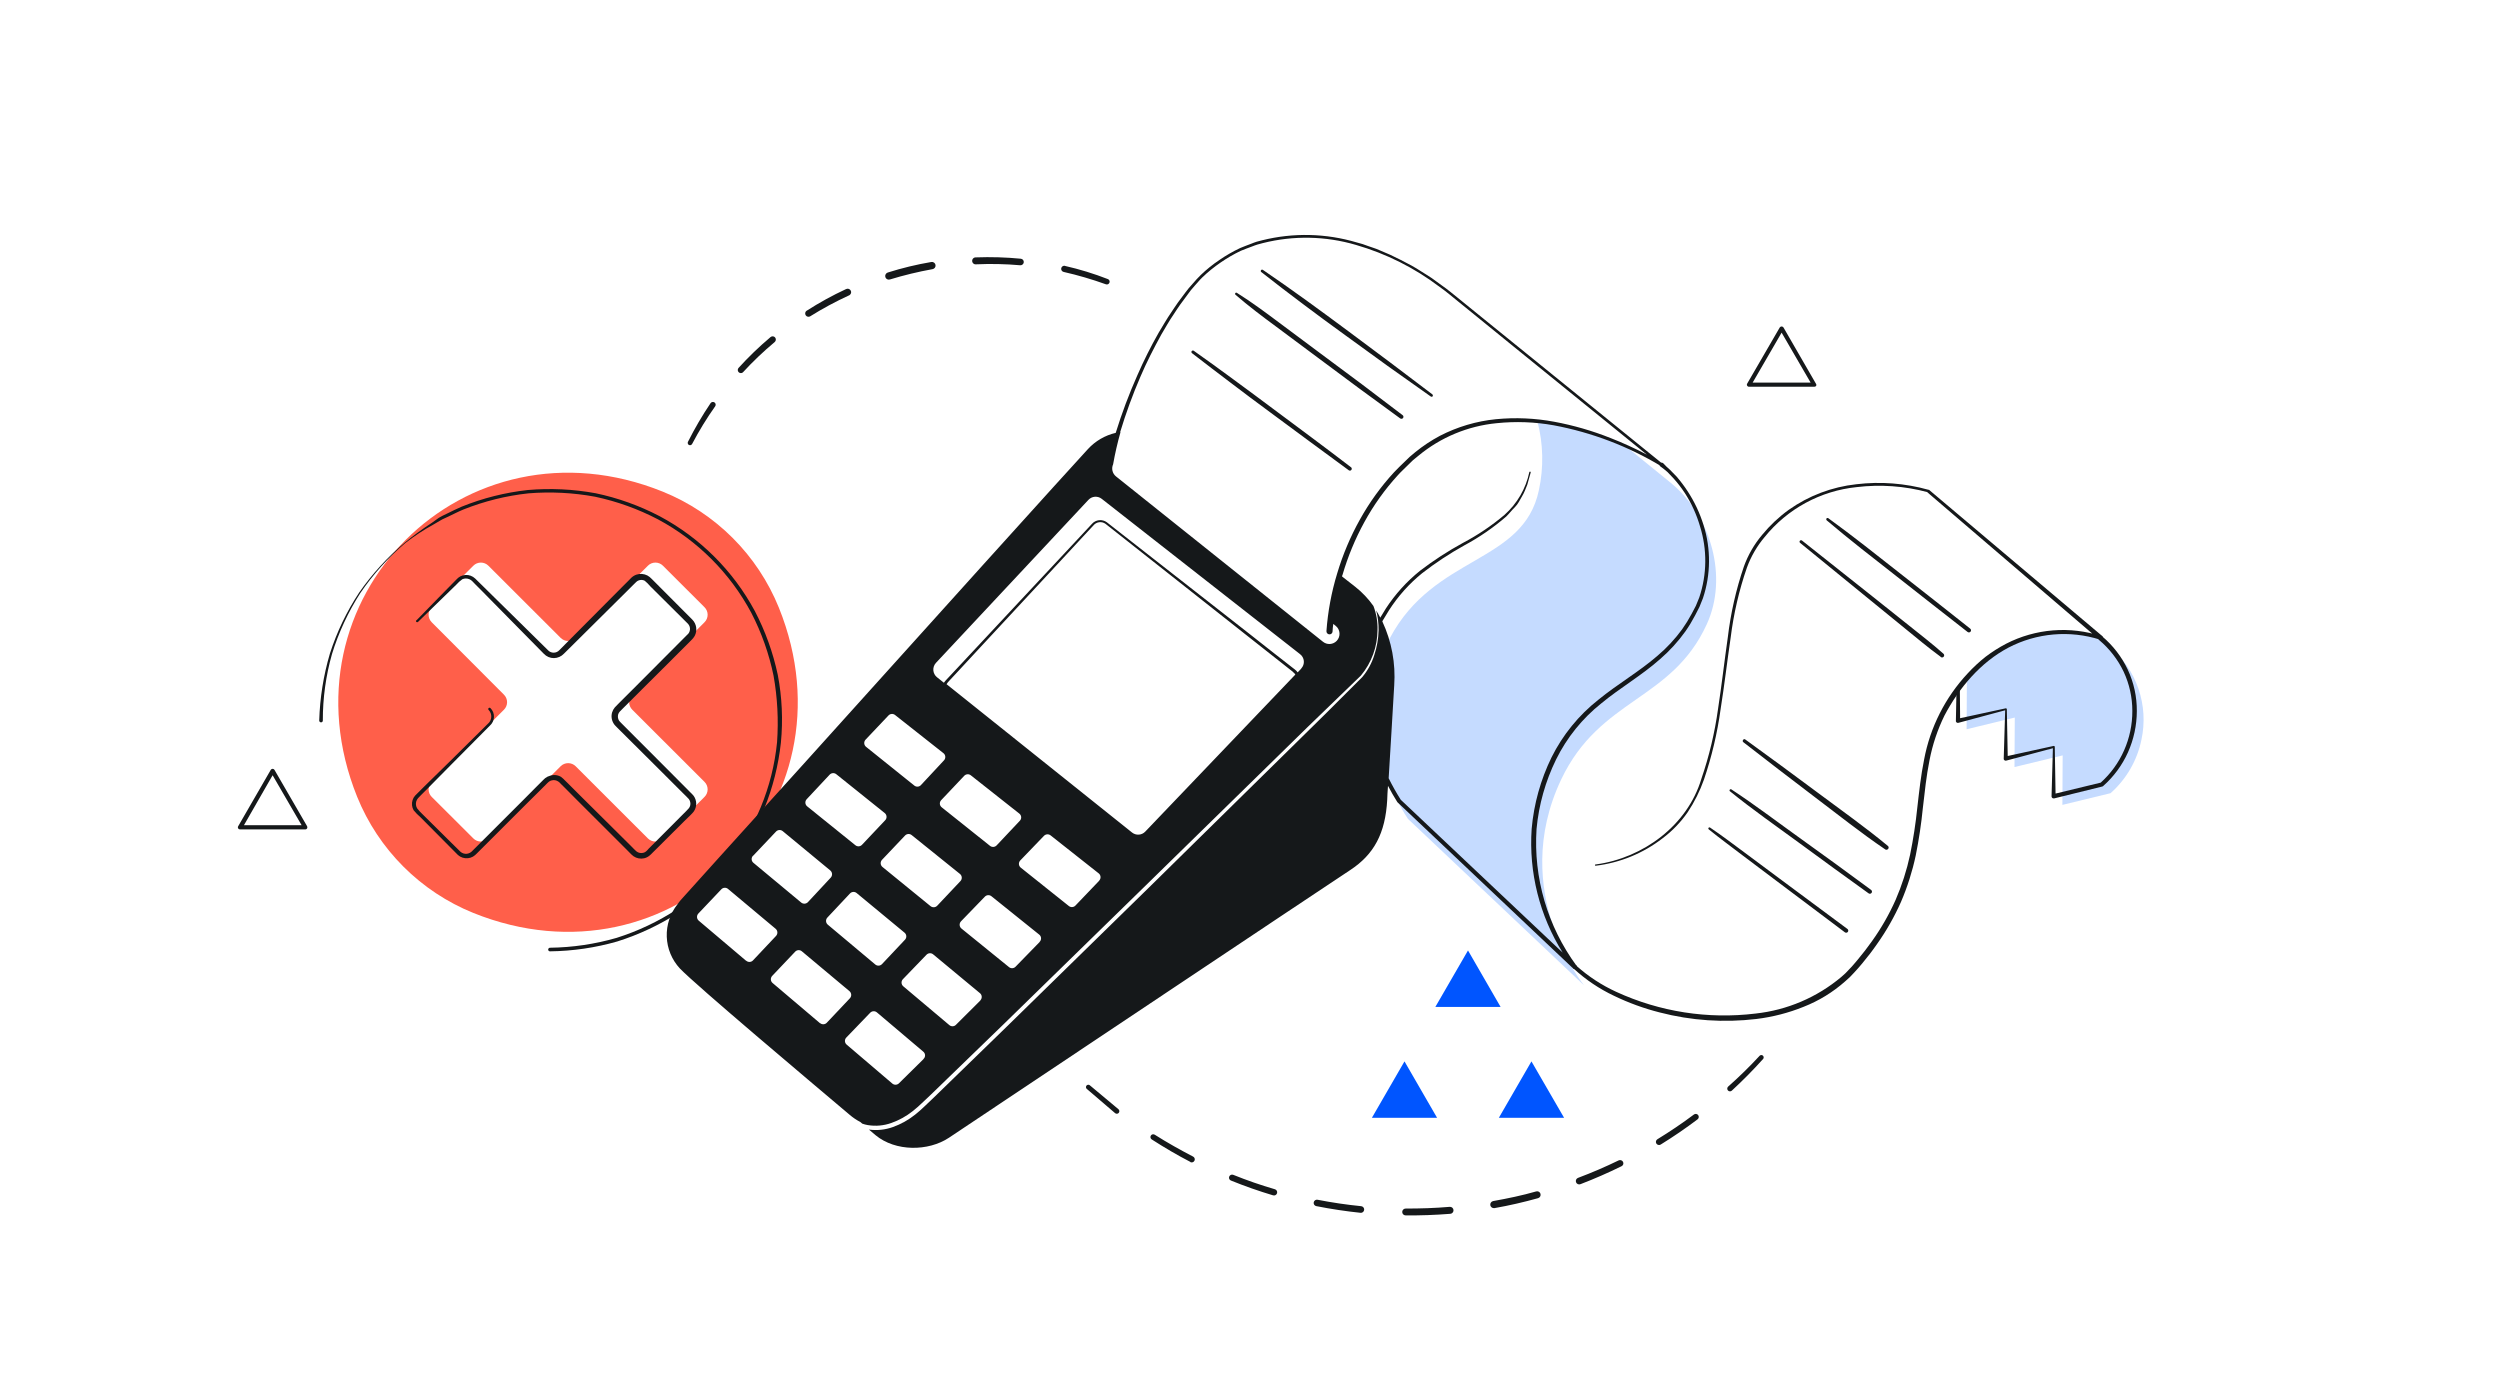 <svg width="364" height="202" viewBox="0 0 364 202" fill="none" xmlns="http://www.w3.org/2000/svg">
<g clip-path="url(#clip0_820_1302)">
<path d="M307.176 94.189L305.509 92.767C303.544 92.144 293.967 89.777 286.096 99.045L286.379 98.98L286.339 106.179L293.352 104.474L293.311 111.682L300.324 109.985L300.284 117.192L307.297 115.488C309.6 113.445 311.178 110.712 311.795 107.698C312.326 105.24 312.177 102.683 311.363 100.303C310.55 97.922 309.102 95.809 307.176 94.189Z" fill="#C5DBFF"/>
<path d="M229.554 140.641C231.274 142.176 233.215 143.445 235.313 144.406C241.652 147.323 248.68 148.42 255.608 147.573C260.201 147.075 264.543 145.224 268.081 142.257L268.72 141.683L269.311 141.061C269.715 140.665 270.071 140.204 270.451 139.768C271.195 138.879 271.907 137.966 272.57 137.021C273.912 135.142 275.061 133.134 276 131.025C276.918 128.905 277.625 126.699 278.111 124.44C278.576 122.167 278.927 119.872 279.163 117.564C279.43 115.245 279.68 112.91 280.15 110.591C281.027 105.898 283.224 101.551 286.483 98.059C287.286 97.183 288.157 96.373 289.088 95.635C290.033 94.917 291.037 94.279 292.089 93.728C294.217 92.634 296.541 91.973 298.927 91.784C301.312 91.596 303.712 91.883 305.986 92.629L305.678 93.146L280.603 71.662H280.667C277.295 70.756 273.78 70.507 270.314 70.926C267.712 71.195 265.189 71.976 262.891 73.224C260.594 74.472 258.566 76.163 256.926 78.198C255.809 79.521 254.936 81.031 254.346 82.658C253.206 85.96 252.414 89.373 251.984 92.839C251.475 96.306 251.07 99.796 250.52 103.262C250.04 106.75 249.228 110.183 248.093 113.516C247.503 115.185 246.71 116.775 245.731 118.251C244.721 119.712 243.481 121 242.059 122.065C239.243 124.243 235.889 125.62 232.352 126.048C232.338 126.052 232.323 126.053 232.308 126.051C232.293 126.048 232.279 126.042 232.267 126.033C232.255 126.024 232.245 126.012 232.238 125.999C232.231 125.985 232.228 125.97 232.228 125.955C232.228 125.94 232.231 125.925 232.238 125.912C232.245 125.898 232.255 125.886 232.267 125.877C232.279 125.868 232.293 125.862 232.308 125.86C232.323 125.857 232.338 125.858 232.352 125.862C239.26 124.925 245.699 120.166 247.721 113.395C248.858 110.085 249.671 106.673 250.148 103.206C250.682 99.74 251.07 96.257 251.572 92.775C251.987 89.273 252.77 85.826 253.909 82.489C254.513 80.808 255.412 79.249 256.562 77.883C257.689 76.507 258.988 75.282 260.429 74.239C263.341 72.176 266.732 70.891 270.281 70.506C273.806 70.083 277.379 70.358 280.797 71.314H280.861L306.083 92.605C306.111 92.633 306.134 92.667 306.15 92.705C306.166 92.742 306.174 92.782 306.174 92.823C306.174 92.864 306.166 92.904 306.15 92.941C306.134 92.979 306.111 93.013 306.083 93.041C306.044 93.088 305.993 93.121 305.935 93.137C305.877 93.153 305.816 93.15 305.759 93.13C303.57 92.436 301.265 92.182 298.977 92.382C296.69 92.582 294.464 93.231 292.429 94.294C288.384 96.427 285.246 100.135 283.118 104.175C282.104 106.245 281.369 108.441 280.934 110.704C280.481 112.967 280.239 115.285 279.972 117.604C279.741 119.942 279.392 122.267 278.928 124.569C278.437 126.883 277.719 129.143 276.785 131.316C275.825 133.48 274.652 135.542 273.282 137.473C272.611 138.443 271.883 139.38 271.131 140.285C270.742 140.729 270.378 141.19 269.958 141.618L269.335 142.273L268.672 142.871C266.883 144.461 264.826 145.722 262.597 146.595C260.393 147.484 258.081 148.079 255.721 148.365C251.014 148.927 246.243 148.604 241.655 147.412C239.359 146.832 237.128 146.019 234.997 144.988C232.85 143.974 230.87 142.639 229.125 141.028C229.069 140.97 229.037 140.892 229.037 140.81C229.037 140.729 229.069 140.651 229.125 140.592C229.182 140.536 229.259 140.505 229.339 140.505C229.419 140.505 229.496 140.536 229.554 140.592V140.641Z" fill="#15181A"/>
<path d="M266.245 75.483C269.78 78.045 273.185 80.76 276.607 83.45L281.751 87.49L286.863 91.53C286.928 91.581 286.969 91.654 286.979 91.735C286.989 91.817 286.966 91.898 286.916 91.962C286.866 92.027 286.792 92.068 286.711 92.078C286.629 92.088 286.548 92.065 286.483 92.015L281.314 87.975L276.17 83.935C272.74 81.252 269.294 78.586 265.97 75.766C265.949 75.746 265.932 75.721 265.92 75.694C265.908 75.667 265.902 75.638 265.902 75.609C265.902 75.579 265.908 75.55 265.92 75.523C265.932 75.496 265.949 75.471 265.97 75.451C266.012 75.424 266.063 75.412 266.113 75.418C266.163 75.424 266.21 75.447 266.245 75.483ZM282.56 95.627C280.781 94.334 279.106 92.912 277.399 91.53L272.295 87.369L262.079 79.03C262.058 79.01 262.041 78.986 262.029 78.959C262.018 78.931 262.012 78.902 262.012 78.873C262.012 78.843 262.018 78.814 262.029 78.787C262.041 78.76 262.058 78.736 262.079 78.715C262.121 78.677 262.176 78.655 262.233 78.655C262.29 78.655 262.345 78.677 262.386 78.715L272.708 86.9L277.861 91.005C279.567 92.379 281.314 93.712 282.957 95.174C283.021 95.226 283.062 95.3 283.071 95.382C283.08 95.464 283.057 95.546 283.005 95.611C282.954 95.675 282.879 95.716 282.797 95.725C282.715 95.734 282.633 95.71 282.568 95.659L282.56 95.627ZM252.057 114.914C255.559 117.208 258.892 119.762 262.289 122.186C265.687 124.61 269.068 127.09 272.433 129.571C272.499 129.619 272.544 129.692 272.557 129.773C272.57 129.854 272.55 129.937 272.502 130.003C272.453 130.069 272.381 130.114 272.299 130.127C272.218 130.14 272.135 130.12 272.069 130.072C268.672 127.648 265.298 125.167 261.917 122.695C258.536 120.222 255.131 117.847 251.863 115.196C251.833 115.166 251.817 115.126 251.817 115.083C251.817 115.041 251.833 115 251.863 114.97C251.885 114.941 251.916 114.92 251.951 114.91C251.985 114.9 252.023 114.901 252.057 114.914ZM268.615 135.744L258.682 128.278L253.723 124.545C252.105 123.293 250.399 122.073 248.797 120.756C248.763 120.73 248.74 120.692 248.734 120.649C248.728 120.607 248.739 120.564 248.765 120.529C248.791 120.495 248.829 120.472 248.871 120.466C248.914 120.46 248.957 120.471 248.991 120.497C250.714 121.652 252.356 122.921 254.023 124.141L259.005 127.85L268.979 135.251C269.012 135.275 269.041 135.305 269.062 135.341C269.084 135.376 269.098 135.415 269.104 135.455C269.11 135.496 269.108 135.538 269.097 135.578C269.087 135.617 269.069 135.655 269.044 135.687C268.994 135.751 268.921 135.793 268.841 135.804C268.761 135.814 268.679 135.793 268.615 135.744ZM254.144 107.69L259.377 111.504L264.587 115.358C268.041 117.944 271.575 120.424 274.9 123.188C274.956 123.245 274.987 123.322 274.987 123.402C274.987 123.482 274.956 123.559 274.9 123.616C274.85 123.674 274.78 123.711 274.704 123.722C274.628 123.732 274.551 123.715 274.487 123.672C270.912 121.248 267.539 118.55 264.093 115.948L258.949 112.021L253.828 108.062C253.804 108.044 253.784 108.021 253.768 107.994C253.753 107.968 253.743 107.939 253.739 107.909C253.736 107.879 253.738 107.848 253.746 107.819C253.755 107.79 253.769 107.762 253.788 107.739C253.804 107.707 253.827 107.68 253.856 107.66C253.885 107.639 253.918 107.626 253.953 107.621C253.988 107.616 254.024 107.62 254.057 107.632C254.09 107.644 254.12 107.664 254.144 107.69Z" fill="#15181A"/>
<path d="M96.493 71.581C67.624 59.938 40.372 87.159 52.004 116.021C53.546 119.826 55.838 123.283 58.743 126.187C61.649 129.091 65.109 131.382 68.918 132.924C97.787 144.559 125.039 117.338 113.407 88.484C111.866 84.678 109.574 81.22 106.669 78.316C103.763 75.412 100.303 73.122 96.493 71.581ZM92.06 103.335L102.576 113.839C102.72 113.983 102.835 114.153 102.913 114.341C102.992 114.529 103.032 114.73 103.032 114.934C103.032 115.138 102.992 115.339 102.913 115.527C102.835 115.715 102.72 115.885 102.576 116.029L96.525 122.073C96.382 122.217 96.211 122.332 96.023 122.41C95.835 122.488 95.633 122.528 95.429 122.528C95.225 122.528 95.024 122.488 94.836 122.41C94.648 122.332 94.477 122.217 94.333 122.073L83.818 111.569C83.674 111.424 83.503 111.31 83.315 111.232C83.127 111.153 82.925 111.113 82.722 111.113C82.518 111.113 82.316 111.153 82.128 111.232C81.94 111.31 81.769 111.424 81.626 111.569L71.11 122.073C70.966 122.217 70.796 122.332 70.608 122.41C70.419 122.488 70.218 122.528 70.014 122.528C69.81 122.528 69.609 122.488 69.42 122.41C69.232 122.332 69.061 122.217 68.918 122.073L62.859 116.029C62.715 115.885 62.6 115.715 62.522 115.527C62.444 115.339 62.403 115.138 62.403 114.934C62.403 114.73 62.444 114.529 62.522 114.341C62.6 114.153 62.715 113.983 62.859 113.839L73.375 103.335C73.519 103.192 73.634 103.021 73.712 102.833C73.791 102.645 73.831 102.444 73.831 102.24C73.831 102.037 73.791 101.835 73.712 101.647C73.634 101.459 73.519 101.289 73.375 101.145L62.859 90.601C62.715 90.458 62.6 90.287 62.522 90.099C62.444 89.911 62.403 89.71 62.403 89.506C62.403 89.303 62.444 89.101 62.522 88.913C62.6 88.725 62.715 88.555 62.859 88.411L68.918 82.368C69.061 82.223 69.232 82.109 69.42 82.03C69.609 81.952 69.81 81.912 70.014 81.912C70.218 81.912 70.419 81.952 70.608 82.03C70.796 82.109 70.966 82.223 71.11 82.368L81.626 92.871C81.769 93.016 81.94 93.13 82.128 93.209C82.316 93.287 82.518 93.327 82.722 93.327C82.925 93.327 83.127 93.287 83.315 93.209C83.503 93.13 83.674 93.016 83.818 92.871L94.333 82.368C94.477 82.223 94.648 82.109 94.836 82.03C95.024 81.952 95.225 81.912 95.429 81.912C95.633 81.912 95.835 81.952 96.023 82.03C96.211 82.109 96.382 82.223 96.525 82.368L102.576 88.411C102.72 88.555 102.835 88.725 102.913 88.913C102.992 89.101 103.032 89.303 103.032 89.506C103.032 89.71 102.992 89.911 102.913 90.099C102.835 90.287 102.72 90.458 102.576 90.601L92.06 101.145C91.916 101.289 91.801 101.459 91.723 101.647C91.644 101.835 91.604 102.037 91.604 102.24C91.604 102.444 91.644 102.645 91.723 102.833C91.801 103.021 91.916 103.192 92.06 103.335Z" fill="#FF5F4A"/>
<path d="M80.08 137.99C83.365 137.948 86.63 137.465 89.786 136.552C92.894 135.569 95.852 134.166 98.579 132.383C101.26 130.534 103.683 128.339 105.786 125.854C109.935 120.781 112.493 114.597 113.139 108.078C113.37 104.837 113.199 101.581 112.629 98.382C111.974 95.2 110.886 92.122 109.394 89.236C106.311 83.455 101.582 78.717 95.805 75.621C92.917 74.111 89.836 73.002 86.648 72.324C83.448 71.734 80.184 71.569 76.941 71.831C73.695 72.183 70.511 72.974 67.477 74.182C66.725 74.49 66.005 74.869 65.269 75.217C64.905 75.403 64.517 75.54 64.169 75.75L63.109 76.372C61.674 77.157 60.306 78.057 59.016 79.063C56.519 81.183 54.318 83.629 52.472 86.335C50.696 89.096 49.305 92.086 48.339 95.223C47.445 98.377 46.996 101.64 47.004 104.919C47.004 104.953 46.997 104.988 46.984 105.02C46.97 105.051 46.95 105.08 46.926 105.104C46.901 105.129 46.871 105.147 46.839 105.16C46.807 105.173 46.772 105.178 46.737 105.177C46.668 105.175 46.602 105.146 46.554 105.096C46.505 105.047 46.478 104.98 46.478 104.911C46.577 101.609 47.098 98.335 48.032 95.166C49.041 92.023 50.475 89.033 52.294 86.278C54.175 83.573 56.406 81.128 58.927 79.006C60.205 77.967 61.536 76.996 62.915 76.097L63.902 75.386C64.25 75.168 64.63 75.007 65.002 74.821C65.746 74.465 66.482 74.077 67.243 73.762C70.318 72.522 73.548 71.709 76.844 71.346C80.143 71.061 83.464 71.219 86.721 71.815C89.957 72.495 93.084 73.615 96.015 75.144C101.904 78.278 106.734 83.082 109.895 88.953C111.429 91.887 112.555 95.015 113.244 98.253C113.867 101.511 114.02 104.841 113.697 108.143C113.338 111.439 112.521 114.67 111.271 117.742C109.962 120.786 108.248 123.64 106.175 126.226C104.031 128.752 101.561 130.982 98.83 132.859C96.049 134.663 93.037 136.081 89.875 137.077C86.689 137.992 83.395 138.475 80.08 138.515C80.046 138.516 80.012 138.511 79.98 138.499C79.948 138.487 79.919 138.469 79.894 138.445C79.87 138.422 79.85 138.394 79.836 138.363C79.822 138.332 79.814 138.299 79.813 138.265C79.813 138.195 79.84 138.127 79.888 138.076C79.936 138.025 80.002 137.994 80.072 137.99H80.08ZM173.814 51.074C175.763 52.431 177.672 53.845 179.597 55.251C181.523 56.657 183.423 58.071 185.324 59.493C189.134 62.337 192.952 65.149 196.738 68.058C196.784 68.104 196.812 68.166 196.816 68.231C196.821 68.297 196.802 68.362 196.763 68.415C196.724 68.467 196.667 68.504 196.603 68.519C196.539 68.533 196.472 68.525 196.414 68.494C192.564 65.698 188.754 62.838 184.928 60.026C183.019 58.612 181.102 57.198 179.217 55.752C177.332 54.306 175.424 52.892 173.555 51.421C173.532 51.404 173.513 51.382 173.498 51.357C173.484 51.332 173.475 51.304 173.471 51.276C173.467 51.247 173.469 51.218 173.476 51.191C173.484 51.163 173.497 51.137 173.515 51.114C173.551 51.072 173.601 51.044 173.656 51.037C173.712 51.029 173.768 51.042 173.814 51.074ZM183.852 39.277C188.083 42.153 192.2 45.167 196.301 48.213C200.402 51.26 204.487 54.314 208.548 57.416C208.59 57.453 208.617 57.503 208.625 57.558C208.632 57.613 208.619 57.669 208.588 57.715C208.548 57.751 208.496 57.771 208.442 57.771C208.389 57.771 208.337 57.751 208.297 57.715C204.123 54.79 199.979 51.82 195.864 48.803C191.706 45.797 187.662 42.767 183.618 39.592C183.583 39.556 183.564 39.508 183.564 39.459C183.564 39.409 183.583 39.361 183.618 39.325C183.646 39.292 183.684 39.269 183.726 39.261C183.769 39.252 183.813 39.258 183.852 39.277ZM203.84 60.899C199.795 57.966 195.751 54.984 191.787 52.011L185.777 47.535C183.771 46.056 181.773 44.553 179.88 42.913C179.847 42.878 179.828 42.832 179.828 42.783C179.828 42.735 179.847 42.689 179.88 42.654C179.913 42.626 179.955 42.61 179.998 42.61C180.041 42.61 180.083 42.626 180.115 42.654C182.234 43.987 184.24 45.474 186.238 46.969L192.24 51.445C196.285 54.427 200.256 57.408 204.22 60.446C204.253 60.47 204.28 60.501 204.301 60.535C204.321 60.57 204.335 60.608 204.34 60.648C204.345 60.688 204.342 60.729 204.331 60.768C204.32 60.807 204.302 60.843 204.277 60.875C204.25 60.905 204.217 60.93 204.18 60.948C204.144 60.965 204.104 60.976 204.063 60.978C204.023 60.98 203.982 60.974 203.944 60.961C203.905 60.947 203.87 60.926 203.84 60.899Z" fill="#15181A"/>
<path d="M60.586 90.375L64.194 86.674L65.998 84.84L66.451 84.379C66.614 84.193 66.808 84.037 67.025 83.919C67.255 83.802 67.506 83.733 67.763 83.716C68.02 83.699 68.278 83.735 68.521 83.822C68.768 83.913 68.994 84.053 69.185 84.234L69.646 84.686L70.568 85.591L72.412 87.409L76.093 91.029L79.773 94.657C79.879 94.775 80.007 94.869 80.152 94.933C80.296 94.997 80.452 95.031 80.61 95.031C80.768 95.031 80.924 94.997 81.069 94.933C81.213 94.869 81.342 94.775 81.447 94.657L83.267 92.823L90.547 85.502L91.461 84.589L91.922 84.121C92.129 83.925 92.374 83.773 92.642 83.676C92.906 83.584 93.185 83.547 93.463 83.566C93.741 83.585 94.013 83.662 94.26 83.79C94.492 83.92 94.703 84.087 94.883 84.282L95.336 84.735L98.984 88.395L100.812 90.229C101.109 90.536 101.302 90.928 101.363 91.35C101.424 91.772 101.35 92.203 101.152 92.581C101.024 92.81 100.86 93.017 100.667 93.195L97.067 96.798L93.403 100.442L91.575 102.268L90.661 103.181C90.51 103.319 90.366 103.464 90.232 103.618C90.129 103.732 90.052 103.867 90.005 104.014C89.925 104.313 89.965 104.633 90.119 104.903C90.16 104.967 90.209 105.027 90.264 105.08L90.475 105.298L90.936 105.759L92.756 107.585L96.412 111.245L100.06 114.906L100.513 115.366C100.686 115.524 100.848 115.694 100.998 115.875C101.24 116.211 101.37 116.613 101.37 117.027C101.37 117.44 101.24 117.843 100.998 118.178C100.848 118.363 100.686 118.539 100.513 118.703L99.607 119.584L95.951 123.228L95.029 124.141C94.872 124.313 94.702 124.473 94.519 124.618C94.305 124.786 94.056 124.904 93.791 124.965C93.527 125.025 93.254 125.03 92.988 124.98C92.722 124.93 92.47 124.826 92.246 124.674C92.137 124.596 92.034 124.51 91.939 124.416L91.712 124.189L91.259 123.729L83.979 116.457L82.159 114.623L81.698 114.17L81.472 113.936C81.41 113.88 81.346 113.829 81.278 113.782C81.141 113.691 80.987 113.629 80.826 113.602C80.664 113.574 80.498 113.58 80.339 113.621C79.999 113.685 79.797 113.912 79.466 114.251L78.552 115.164L76.715 116.982L69.435 124.254C69.269 124.436 69.079 124.594 68.869 124.723C68.64 124.852 68.387 124.932 68.125 124.957C67.864 124.983 67.601 124.954 67.352 124.874C67.103 124.793 66.873 124.662 66.677 124.488L64.841 122.638L61.201 118.97C60.845 118.666 60.517 118.331 60.222 117.968C60.096 117.747 60.017 117.502 59.99 117.249C59.964 116.996 59.99 116.74 60.069 116.497C60.142 116.254 60.269 116.031 60.441 115.843C60.61 115.657 60.748 115.528 60.91 115.374L61.824 114.461L65.52 110.841L69.193 107.205L71.029 105.387C71.176 105.267 71.297 105.117 71.383 104.947C71.469 104.778 71.519 104.592 71.53 104.402C71.54 104.212 71.511 104.022 71.445 103.844C71.378 103.666 71.275 103.504 71.142 103.367C71.107 103.332 71.087 103.284 71.087 103.234C71.087 103.184 71.107 103.136 71.142 103.101C71.177 103.065 71.226 103.045 71.276 103.045C71.326 103.045 71.374 103.065 71.409 103.101C71.581 103.271 71.716 103.475 71.804 103.701C71.891 103.926 71.931 104.168 71.919 104.41C71.908 104.65 71.849 104.885 71.745 105.102C71.64 105.319 71.493 105.512 71.312 105.67L69.492 107.504L65.852 111.173L62.22 114.849L61.306 115.762C61.16 115.916 60.991 116.077 60.869 116.215C60.751 116.348 60.663 116.505 60.61 116.675C60.56 116.844 60.544 117.022 60.565 117.197C60.586 117.372 60.643 117.541 60.732 117.693C60.977 118.008 61.248 118.303 61.541 118.574L65.213 122.21L67.041 124.012C67.168 124.124 67.317 124.208 67.479 124.26C67.64 124.311 67.811 124.329 67.979 124.311C68.147 124.286 68.309 124.232 68.457 124.149C68.615 124.05 68.757 123.928 68.877 123.785L76.157 116.513L77.977 114.679L78.891 113.766C79.053 113.613 79.166 113.475 79.385 113.29C79.599 113.126 79.844 113.008 80.105 112.942C80.367 112.856 80.646 112.827 80.921 112.857C81.196 112.888 81.461 112.978 81.698 113.12C81.808 113.198 81.91 113.284 82.005 113.378L82.232 113.605L82.693 114.057L84.521 115.883L91.85 123.155L92.303 123.616L92.537 123.842C92.593 123.903 92.656 123.957 92.723 124.004C92.857 124.094 93.008 124.156 93.166 124.185C93.325 124.214 93.488 124.21 93.645 124.173C93.977 124.101 94.163 123.899 94.454 123.559L95.368 122.646L99.016 118.986L99.93 118.073C100.07 117.942 100.199 117.802 100.319 117.653C100.412 117.526 100.475 117.379 100.505 117.225C100.532 117.073 100.528 116.918 100.493 116.768C100.458 116.618 100.394 116.476 100.303 116.352C100.177 116.203 100.042 116.063 99.898 115.932L99.437 115.479L95.781 111.827L92.117 108.183L90.281 106.357L89.828 105.904L89.593 105.662C89.496 105.565 89.412 105.457 89.342 105.339C89.194 105.1 89.098 104.833 89.06 104.554C89.023 104.276 89.044 103.992 89.124 103.723C89.205 103.456 89.34 103.209 89.52 102.996C89.714 102.777 89.836 102.672 89.997 102.503L90.911 101.59L92.74 99.764L96.388 96.103L100.036 92.443C100.157 92.35 100.257 92.233 100.33 92.099C100.403 91.965 100.448 91.817 100.461 91.665C100.474 91.513 100.455 91.36 100.405 91.216C100.356 91.072 100.277 90.939 100.173 90.827L98.345 89.009L94.681 85.365C94.437 85.071 94.166 84.801 93.872 84.557C93.741 84.488 93.597 84.447 93.449 84.437C93.302 84.428 93.153 84.449 93.014 84.501C92.875 84.547 92.748 84.624 92.642 84.727L92.189 85.171L91.275 86.084L83.947 93.356L82.111 95.174C81.924 95.374 81.698 95.534 81.448 95.645C81.198 95.756 80.928 95.816 80.655 95.821C80.379 95.822 80.106 95.767 79.853 95.659C79.6 95.55 79.371 95.391 79.183 95.19L75.559 91.514L71.927 87.829L70.115 85.987L69.201 85.074L68.756 84.614C68.637 84.491 68.494 84.394 68.335 84.331C68.175 84.263 68.004 84.228 67.83 84.228C67.656 84.228 67.484 84.263 67.324 84.331C66.994 84.564 66.692 84.835 66.426 85.139L64.574 86.941L60.869 90.544C60.835 90.578 60.789 90.596 60.741 90.595C60.693 90.594 60.648 90.575 60.614 90.54C60.581 90.506 60.563 90.46 60.564 90.412C60.565 90.365 60.584 90.319 60.618 90.286L60.586 90.375Z" fill="#15181A"/>
<path d="M222.979 154.538L218.23 162.755H227.735L222.979 154.538Z" fill="#0055FF"/>
<path d="M204.494 154.538L199.746 162.755H209.242L204.494 154.538Z" fill="#0055FF"/>
<path d="M213.741 138.386L208.984 146.612H218.489L213.741 138.386Z" fill="#0055FF"/>
<path d="M44.489 120.764H34.944C34.89 120.765 34.836 120.751 34.789 120.724C34.742 120.697 34.704 120.658 34.677 120.61C34.649 120.564 34.635 120.511 34.635 120.457C34.635 120.403 34.649 120.35 34.677 120.303L39.425 112.086C39.454 112.041 39.493 112.004 39.54 111.978C39.587 111.952 39.639 111.939 39.692 111.939C39.746 111.939 39.798 111.952 39.845 111.978C39.892 112.004 39.931 112.041 39.959 112.086L44.716 120.303C44.74 120.351 44.752 120.403 44.752 120.457C44.752 120.51 44.74 120.563 44.716 120.61C44.692 120.651 44.659 120.686 44.62 120.713C44.581 120.739 44.536 120.757 44.489 120.764ZM35.519 120.15H43.915L39.692 112.878L35.519 120.15ZM264.159 56.31H254.655C254.6 56.31 254.547 56.297 254.5 56.27C254.453 56.243 254.414 56.203 254.388 56.156C254.36 56.111 254.345 56.059 254.345 56.007C254.345 55.954 254.36 55.902 254.388 55.857L259.136 47.672C259.165 47.629 259.205 47.593 259.252 47.569C259.298 47.544 259.35 47.532 259.403 47.532C259.455 47.532 259.507 47.544 259.554 47.569C259.6 47.593 259.64 47.629 259.67 47.672L264.418 55.898C264.446 55.942 264.461 55.994 264.461 56.047C264.461 56.1 264.446 56.152 264.418 56.196C264.388 56.236 264.348 56.267 264.303 56.286C264.258 56.306 264.208 56.314 264.159 56.31ZM255.188 55.704H263.625L259.403 48.432L255.188 55.704ZM100.157 64.349C101.137 62.395 102.242 60.505 103.465 58.693C103.527 58.608 103.619 58.549 103.723 58.529C103.827 58.51 103.934 58.531 104.023 58.588C104.112 58.647 104.174 58.739 104.195 58.844C104.216 58.948 104.195 59.057 104.137 59.146C102.896 60.901 101.772 62.737 100.772 64.64C100.729 64.721 100.655 64.782 100.567 64.81C100.479 64.837 100.384 64.828 100.302 64.785C100.23 64.742 100.176 64.674 100.149 64.594C100.123 64.514 100.125 64.427 100.157 64.349ZM107.493 53.611C108.957 51.997 110.527 50.482 112.193 49.078C112.24 49.038 112.295 49.008 112.354 48.989C112.413 48.97 112.475 48.963 112.536 48.968C112.598 48.974 112.658 48.991 112.713 49.02C112.768 49.048 112.817 49.087 112.856 49.135C112.935 49.231 112.973 49.354 112.963 49.477C112.952 49.601 112.894 49.716 112.8 49.797C111.16 51.167 109.611 52.644 108.165 54.217C108.081 54.288 107.973 54.327 107.863 54.325C107.753 54.323 107.647 54.281 107.566 54.206C107.484 54.132 107.433 54.03 107.421 53.921C107.409 53.811 107.438 53.701 107.501 53.611H107.493ZM117.443 45.248C119.279 44.071 121.192 43.018 123.17 42.097C123.231 42.063 123.298 42.043 123.368 42.036C123.437 42.03 123.507 42.038 123.574 42.059C123.64 42.081 123.701 42.116 123.753 42.162C123.806 42.209 123.848 42.265 123.877 42.328C123.906 42.392 123.923 42.46 123.924 42.53C123.926 42.6 123.914 42.669 123.887 42.734C123.861 42.798 123.822 42.857 123.772 42.906C123.723 42.955 123.664 42.993 123.598 43.018C121.647 43.913 119.756 44.933 117.936 46.072C117.829 46.126 117.707 46.138 117.591 46.107C117.476 46.076 117.376 46.003 117.311 45.903C117.246 45.803 117.22 45.683 117.239 45.565C117.257 45.447 117.318 45.34 117.41 45.264L117.443 45.248ZM129.253 39.681C131.331 39.024 133.453 38.511 135.602 38.146C135.741 38.122 135.883 38.154 135.997 38.236C136.112 38.317 136.189 38.44 136.213 38.578C136.237 38.716 136.204 38.858 136.123 38.973C136.042 39.087 135.919 39.164 135.78 39.188C133.682 39.568 131.608 40.069 129.568 40.691C129.502 40.712 129.432 40.72 129.362 40.714C129.293 40.708 129.225 40.688 129.164 40.656C129.102 40.623 129.047 40.579 129.003 40.526C128.958 40.472 128.925 40.41 128.905 40.343C128.866 40.21 128.881 40.066 128.946 39.943C129.01 39.819 129.12 39.725 129.253 39.681ZM142.098 37.475C144.275 37.394 146.456 37.459 148.625 37.669C148.688 37.674 148.749 37.691 148.805 37.72C148.861 37.749 148.911 37.789 148.952 37.837C148.992 37.885 149.023 37.94 149.042 38C149.061 38.06 149.068 38.123 149.062 38.186C149.05 38.313 148.988 38.431 148.889 38.512C148.791 38.594 148.664 38.634 148.536 38.622C146.409 38.435 144.272 38.389 142.138 38.485C142.067 38.496 141.994 38.493 141.925 38.474C141.855 38.455 141.79 38.422 141.734 38.377C141.679 38.331 141.633 38.274 141.601 38.21C141.569 38.145 141.551 38.075 141.548 38.003C141.545 37.931 141.557 37.859 141.584 37.792C141.611 37.726 141.652 37.665 141.704 37.615C141.756 37.566 141.818 37.527 141.886 37.503C141.954 37.479 142.026 37.469 142.098 37.475ZM155.064 38.719C157.188 39.202 159.272 39.842 161.301 40.634C161.352 40.652 161.398 40.68 161.438 40.717C161.477 40.753 161.509 40.797 161.531 40.846C161.553 40.896 161.565 40.949 161.566 41.003C161.566 41.056 161.556 41.11 161.535 41.16C161.497 41.259 161.421 41.339 161.325 41.383C161.228 41.427 161.117 41.431 161.018 41.394C159.004 40.669 156.949 40.067 154.862 39.592C154.744 39.565 154.641 39.493 154.577 39.391C154.513 39.288 154.491 39.164 154.518 39.047C154.545 38.929 154.618 38.826 154.72 38.762C154.822 38.698 154.946 38.676 155.064 38.703V38.719ZM256.725 154.166C255.277 155.782 253.749 157.326 252.155 158.796C252.078 158.868 251.975 158.906 251.87 158.902C251.764 158.899 251.665 158.853 251.593 158.776C251.521 158.699 251.483 158.596 251.487 158.491C251.49 158.386 251.536 158.286 251.613 158.215C253.231 156.782 254.762 155.281 256.208 153.714C256.239 153.682 256.277 153.656 256.319 153.639C256.36 153.621 256.405 153.612 256.45 153.612C256.496 153.612 256.54 153.621 256.582 153.639C256.624 153.656 256.661 153.682 256.693 153.714C256.75 153.774 256.785 153.852 256.791 153.934C256.797 154.017 256.774 154.099 256.725 154.166ZM247.164 162.974C245.433 164.283 243.643 165.508 241.793 166.65C241.689 166.713 241.564 166.732 241.446 166.703C241.328 166.674 241.226 166.6 241.162 166.497C241.131 166.446 241.111 166.389 241.102 166.33C241.093 166.271 241.096 166.211 241.11 166.154C241.124 166.096 241.15 166.041 241.185 165.993C241.22 165.946 241.265 165.905 241.316 165.874C243.144 164.759 244.924 163.555 246.638 162.271C246.732 162.201 246.849 162.171 246.964 162.188C247.021 162.196 247.076 162.216 247.126 162.245C247.175 162.275 247.219 162.313 247.253 162.36C247.288 162.406 247.313 162.458 247.327 162.514C247.341 162.57 247.344 162.628 247.336 162.685C247.328 162.742 247.308 162.797 247.279 162.846C247.249 162.896 247.21 162.939 247.164 162.974ZM236.099 169.801C234.152 170.76 232.162 171.63 230.129 172.411C230.068 172.438 230.002 172.452 229.935 172.452C229.868 172.453 229.801 172.44 229.74 172.414C229.678 172.388 229.622 172.349 229.576 172.301C229.53 172.253 229.493 172.196 229.47 172.133C229.446 172.071 229.436 172.004 229.439 171.937C229.442 171.871 229.458 171.805 229.487 171.745C229.516 171.685 229.557 171.631 229.608 171.587C229.659 171.543 229.717 171.51 229.781 171.49C231.787 170.736 233.753 169.89 235.678 168.953C235.792 168.899 235.923 168.892 236.042 168.933C236.161 168.973 236.26 169.059 236.317 169.171C236.345 169.227 236.361 169.287 236.365 169.349C236.368 169.411 236.36 169.473 236.34 169.532C236.319 169.59 236.288 169.644 236.246 169.691C236.205 169.737 236.155 169.774 236.099 169.801ZM223.941 174.455C221.846 175.037 219.735 175.53 217.591 175.902C217.454 175.923 217.314 175.89 217.201 175.81C217.088 175.73 217.01 175.609 216.985 175.473C216.963 175.339 216.995 175.201 217.074 175.089C217.152 174.978 217.271 174.901 217.405 174.875C219.516 174.496 221.603 174.067 223.674 173.47C223.738 173.451 223.806 173.446 223.872 173.454C223.938 173.462 224.002 173.483 224.06 173.516C224.118 173.549 224.169 173.594 224.21 173.647C224.251 173.7 224.28 173.76 224.297 173.825C224.332 173.956 224.314 174.095 224.248 174.213C224.181 174.331 224.071 174.418 223.941 174.455ZM211.12 176.734C208.952 176.904 206.785 176.984 204.649 176.96C204.584 176.959 204.52 176.945 204.461 176.92C204.401 176.894 204.348 176.857 204.303 176.81C204.257 176.764 204.222 176.709 204.198 176.648C204.174 176.588 204.163 176.524 204.164 176.459C204.164 176.394 204.177 176.329 204.202 176.269C204.227 176.208 204.264 176.154 204.311 176.108C204.358 176.062 204.413 176.026 204.474 176.001C204.535 175.977 204.6 175.965 204.665 175.966C206.801 175.966 208.944 175.902 211.08 175.716C211.147 175.711 211.214 175.718 211.278 175.739C211.342 175.76 211.401 175.793 211.452 175.836C211.503 175.88 211.545 175.933 211.575 175.993C211.606 176.052 211.624 176.118 211.63 176.184C211.635 176.251 211.627 176.319 211.606 176.382C211.586 176.446 211.553 176.505 211.509 176.556C211.466 176.607 211.412 176.649 211.353 176.68C211.293 176.71 211.228 176.729 211.161 176.734H211.12ZM198.121 176.588C195.962 176.362 193.81 176.039 191.65 175.611C191.589 175.599 191.53 175.576 191.478 175.541C191.426 175.507 191.381 175.462 191.347 175.41C191.312 175.358 191.288 175.3 191.276 175.239C191.265 175.177 191.265 175.114 191.278 175.053C191.304 174.932 191.375 174.826 191.478 174.756C191.58 174.687 191.706 174.66 191.828 174.682C193.931 175.094 196.059 175.409 198.186 175.619C198.315 175.632 198.433 175.695 198.515 175.795C198.597 175.895 198.636 176.024 198.623 176.152C198.61 176.281 198.546 176.399 198.446 176.481C198.346 176.563 198.218 176.601 198.089 176.588H198.121ZM185.365 174.043C183.286 173.421 181.232 172.702 179.226 171.886C179.17 171.865 179.119 171.834 179.076 171.793C179.033 171.752 178.999 171.703 178.975 171.649C178.952 171.594 178.939 171.536 178.939 171.477C178.939 171.417 178.952 171.359 178.975 171.304C179.02 171.195 179.106 171.107 179.215 171.06C179.324 171.013 179.447 171.011 179.557 171.054C181.547 171.856 183.569 172.557 185.624 173.154C185.742 173.189 185.842 173.268 185.901 173.376C185.96 173.484 185.974 173.61 185.939 173.728C185.905 173.846 185.825 173.945 185.718 174.005C185.61 174.064 185.483 174.078 185.365 174.043ZM173.313 169.171C171.379 168.177 169.511 167.07 167.691 165.899C167.6 165.841 167.535 165.749 167.512 165.644C167.488 165.538 167.508 165.428 167.566 165.337C167.623 165.246 167.715 165.182 167.821 165.158C167.926 165.135 168.037 165.154 168.128 165.212C169.94 166.359 171.808 167.41 173.709 168.395C173.816 168.448 173.898 168.541 173.937 168.654C173.976 168.767 173.968 168.89 173.915 168.997C173.863 169.104 173.77 169.186 173.657 169.225C173.544 169.264 173.42 169.256 173.313 169.203V169.171ZM162.401 162.109L158.275 158.578C158.233 158.552 158.197 158.516 158.17 158.475C158.143 158.433 158.124 158.386 158.117 158.337C158.109 158.288 158.112 158.238 158.126 158.19C158.139 158.142 158.163 158.098 158.195 158.06C158.227 158.022 158.267 157.991 158.312 157.97C158.357 157.949 158.406 157.937 158.456 157.937C158.506 157.936 158.555 157.946 158.601 157.966C158.646 157.986 158.687 158.016 158.72 158.053L162.846 161.503C162.92 161.567 162.967 161.658 162.976 161.756C162.985 161.854 162.956 161.952 162.894 162.028C162.863 162.066 162.825 162.097 162.781 162.12C162.738 162.143 162.69 162.157 162.641 162.162C162.593 162.166 162.543 162.161 162.496 162.147C162.45 162.132 162.406 162.108 162.368 162.077L162.401 162.109Z" fill="#15181A"/>
<path d="M243.256 70.296L236.615 64.898C232.568 63.056 228.26 61.851 223.843 61.327C224.706 64.614 224.781 68.058 224.061 71.379C221.788 82.133 208.814 80.735 202.359 92.92C195.597 105.694 204.996 119.228 204.996 119.228L230.638 143.468C230.638 143.468 219.532 129.894 227.321 113.467C232.984 101.566 243.386 102.083 248.506 90.892C251.653 84.032 249.137 75.096 243.256 70.296Z" fill="#C5DBFF"/>
<path d="M248.037 76.461C247.503 74.724 246.727 73.07 245.732 71.548C245.241 70.794 244.7 70.073 244.114 69.391C243.79 69.068 243.483 68.728 243.159 68.413C242.813 68.119 242.487 67.803 242.181 67.468L242.124 67.419C242.091 67.396 242.053 67.38 242.013 67.371C241.973 67.362 241.932 67.361 241.892 67.368C241.851 67.375 241.813 67.39 241.779 67.412C241.744 67.434 241.715 67.463 241.691 67.496C241.668 67.53 241.651 67.567 241.643 67.607C241.634 67.647 241.633 67.688 241.64 67.728C241.647 67.768 241.662 67.807 241.684 67.841C241.706 67.875 241.735 67.905 241.768 67.928C242.126 68.178 242.469 68.448 242.795 68.737C243.103 69.043 243.402 69.375 243.701 69.69C244.294 70.351 244.834 71.056 245.319 71.799C246.282 73.292 247.023 74.917 247.519 76.623C248.581 80.002 248.545 83.632 247.414 86.989L246.921 88.201L246.306 89.373C245.893 90.15 245.431 90.9 244.923 91.619C243.883 93.044 242.677 94.341 241.331 95.481C238.662 97.8 235.532 99.586 232.725 101.881C229.86 104.139 227.531 107.003 225.906 110.268C224.311 113.533 223.329 117.063 223.01 120.683C222.58 127.014 224.159 133.319 227.524 138.701L203.953 116.449C203.31 115.436 202.721 114.389 202.189 113.314C202.424 109.363 202.78 103.691 202.998 99.788C203.218 96.595 202.625 93.398 201.275 90.496V90.439L202.221 88.88C203.539 86.823 205.177 84.99 207.075 83.45C209.01 81.95 211.057 80.599 213.198 79.41C215.382 78.237 217.43 76.828 219.305 75.209C219.75 74.772 220.114 74.287 220.575 73.835C221.036 73.382 221.279 72.809 221.602 72.275C221.926 71.742 222.144 71.152 222.371 70.579L222.872 68.785C222.875 68.758 222.869 68.732 222.854 68.71C222.839 68.688 222.817 68.671 222.792 68.664C222.765 68.659 222.737 68.665 222.715 68.68C222.692 68.695 222.676 68.718 222.67 68.745C222.16 71.146 220.896 73.323 219.063 74.958C217.193 76.541 215.156 77.914 212.988 79.055C210.814 80.241 208.735 81.592 206.767 83.095C204.823 84.657 203.139 86.517 201.777 88.605L200.968 89.93C200.782 89.567 200.579 89.211 200.369 88.872C200.62 89.815 200.74 90.788 200.725 91.764C200.696 92.987 200.486 94.199 200.102 95.36C199.739 96.545 199.139 97.645 198.339 98.592C194.909 102.05 191.463 105.452 187.993 108.854L167.229 129.28L146.408 149.65L135.957 159.806C135.076 160.614 134.226 161.519 133.248 162.287C132.276 163.064 131.183 163.675 130.012 164.097C128.894 164.498 127.695 164.626 126.518 164.468L127.472 165.276C130.4 167.7 135.173 167.644 138.166 165.656C141.158 163.668 193.534 128.682 196.584 126.686C200.054 124.408 201.712 121.345 201.979 116.449C201.979 115.899 202.044 115.205 202.092 114.421C202.521 115.229 202.974 116.037 203.459 116.796L229.077 141.036C229.133 141.082 229.203 141.106 229.275 141.106C229.347 141.106 229.417 141.082 229.473 141.036C229.506 141.013 229.534 140.983 229.556 140.949C229.577 140.915 229.591 140.876 229.597 140.836C229.603 140.796 229.601 140.755 229.591 140.716C229.581 140.677 229.563 140.64 229.538 140.608C225.313 134.86 223.254 127.807 223.722 120.691C224.048 117.174 225.013 113.746 226.569 110.575C228.131 107.403 230.377 104.616 233.145 102.414C235.871 100.152 239.002 98.374 241.728 95.95C243.11 94.754 244.346 93.397 245.408 91.91C245.927 91.165 246.397 90.388 246.816 89.583L247.438 88.371C247.616 87.951 247.778 87.563 247.948 87.102C249.096 83.653 249.127 79.929 248.037 76.461Z" fill="#15181A"/>
<path d="M242.084 67.541L220.624 50.153L215.261 45.806L212.584 43.632C211.678 42.913 210.813 42.161 209.858 41.507L208.459 40.489C207.981 40.158 207.48 39.875 206.995 39.56C206.509 39.245 206.016 38.938 205.514 38.663L203.969 37.855C202.945 37.323 201.895 36.843 200.823 36.416C200.297 36.166 199.731 36.029 199.205 35.827C198.679 35.625 198.113 35.431 197.547 35.301C193.075 33.966 188.326 33.854 183.796 34.978L182.987 35.188C182.704 35.269 182.437 35.39 182.178 35.487C181.636 35.697 181.086 35.891 180.56 36.118C179.509 36.614 178.5 37.195 177.543 37.855C176.575 38.505 175.666 39.237 174.825 40.044C174.404 40.44 174.016 40.901 173.644 41.321C173.248 41.745 172.878 42.193 172.536 42.662L171.501 44.052C171.161 44.529 170.853 45.014 170.53 45.49C169.867 46.444 169.308 47.454 168.702 48.44C167.56 50.446 166.526 52.512 165.604 54.629C164.388 57.363 163.335 60.166 162.449 63.024C160.894 63.386 159.485 64.209 158.405 65.383C156.18 67.767 133.766 92.605 117.022 111.213C107.582 121.644 100.035 130.007 99.113 131.049C98.951 131.235 98.806 131.437 98.66 131.639C97.58 132.981 97.02 134.667 97.081 136.387C97.141 138.108 97.82 139.75 98.992 141.012C101.354 143.477 117.839 157.358 123.695 162.303C124.178 162.718 124.707 163.076 125.273 163.369C125.362 163.45 125.451 163.531 125.548 163.604C125.81 163.697 126.081 163.768 126.356 163.814C127.511 164.004 128.694 163.896 129.794 163.499C130.913 163.104 131.957 162.525 132.884 161.786C133.823 161.059 134.664 160.17 135.554 159.362L146.012 149.238L166.858 128.884L187.686 108.506C191.132 105.097 194.675 101.751 198.137 98.374C199.695 96.509 200.553 94.161 200.564 91.732C200.601 90.538 200.4 89.349 199.973 88.234C199.235 87.186 198.349 86.25 197.345 85.454L195.411 83.943C195.411 83.862 195.411 83.79 195.468 83.709C196.247 81.034 197.316 78.452 198.655 76.008C199.995 73.558 201.624 71.276 203.508 69.213C203.969 68.696 204.487 68.236 204.98 67.735C205.231 67.492 205.474 67.242 205.725 67.007L206.534 66.345C209.765 63.672 213.723 62.026 217.898 61.618C220.676 61.328 223.481 61.432 226.23 61.925C231.753 62.959 237.046 64.973 241.858 67.872C241.903 67.897 241.955 67.904 242.005 67.892C242.055 67.881 242.1 67.851 242.129 67.809C242.159 67.768 242.173 67.717 242.167 67.666C242.162 67.615 242.138 67.567 242.1 67.533L242.084 67.541ZM126.009 107.714L129.366 104.167C129.488 104.04 129.654 103.963 129.83 103.951C130.007 103.939 130.181 103.993 130.32 104.103L137.365 109.662C137.443 109.723 137.506 109.799 137.553 109.885C137.599 109.972 137.627 110.067 137.634 110.165C137.642 110.263 137.629 110.362 137.597 110.454C137.565 110.547 137.513 110.632 137.446 110.704L134.089 114.308C133.969 114.44 133.802 114.521 133.623 114.535C133.444 114.548 133.266 114.493 133.127 114.38L126.081 108.724C126.01 108.663 125.951 108.588 125.908 108.504C125.866 108.42 125.84 108.329 125.834 108.235C125.827 108.141 125.839 108.046 125.869 107.957C125.899 107.868 125.946 107.785 126.009 107.714ZM128.492 126.234C128.415 126.172 128.352 126.096 128.307 126.009C128.261 125.922 128.234 125.826 128.227 125.729C128.22 125.631 128.234 125.532 128.267 125.44C128.3 125.348 128.352 125.263 128.419 125.191L131.776 121.652C131.899 121.523 132.066 121.444 132.245 121.432C132.423 121.42 132.599 121.476 132.739 121.588L139.768 127.244C139.844 127.305 139.908 127.382 139.953 127.469C139.999 127.556 140.026 127.651 140.033 127.749C140.039 127.847 140.026 127.945 139.993 128.038C139.96 128.13 139.908 128.215 139.841 128.286L136.459 131.874C136.335 132.004 136.166 132.083 135.987 132.095C135.807 132.106 135.629 132.051 135.489 131.938L128.492 126.234ZM131.792 136.794L128.419 140.374C128.294 140.507 128.123 140.587 127.941 140.597C127.759 140.608 127.58 140.548 127.44 140.43L120.524 134.629C120.451 134.567 120.39 134.491 120.347 134.405C120.304 134.319 120.278 134.226 120.272 134.13C120.266 134.034 120.28 133.938 120.312 133.847C120.344 133.756 120.394 133.673 120.46 133.603L123.76 130.088C123.883 129.956 124.053 129.876 124.234 129.865C124.415 129.855 124.593 129.914 124.731 130.031L131.695 135.792C131.768 135.851 131.829 135.924 131.874 136.006C131.918 136.089 131.946 136.18 131.955 136.273C131.964 136.366 131.954 136.461 131.926 136.55C131.898 136.64 131.853 136.723 131.792 136.794ZM137.107 117.54C137.029 117.478 136.966 117.402 136.92 117.314C136.875 117.227 136.848 117.131 136.842 117.033C136.836 116.935 136.851 116.836 136.885 116.744C136.919 116.652 136.973 116.568 137.042 116.497L140.399 112.95C140.521 112.823 140.687 112.746 140.864 112.734C141.04 112.722 141.215 112.776 141.353 112.886L148.415 118.461C148.493 118.522 148.557 118.598 148.603 118.685C148.649 118.772 148.677 118.868 148.684 118.966C148.69 119.064 148.677 119.163 148.643 119.255C148.609 119.348 148.556 119.432 148.488 119.503L145.107 123.091C144.983 123.22 144.816 123.299 144.638 123.311C144.46 123.323 144.283 123.267 144.144 123.155L137.107 117.54ZM117.467 116.352L120.799 112.789C120.922 112.659 121.09 112.581 121.268 112.569C121.446 112.557 121.623 112.612 121.762 112.724L128.815 118.38C128.892 118.441 128.955 118.518 129.001 118.605C129.046 118.692 129.073 118.787 129.08 118.885C129.087 118.983 129.074 119.081 129.041 119.174C129.008 119.266 128.956 119.351 128.888 119.422L125.507 123.002C125.385 123.133 125.218 123.213 125.039 123.225C124.86 123.237 124.683 123.18 124.545 123.066L117.531 117.41C117.453 117.348 117.388 117.271 117.342 117.182C117.295 117.093 117.268 116.996 117.262 116.896C117.256 116.796 117.271 116.696 117.306 116.602C117.342 116.508 117.396 116.423 117.467 116.352ZM109.645 124.61L112.994 121.071C113.118 120.94 113.288 120.862 113.468 120.851C113.648 120.841 113.825 120.899 113.964 121.014L120.896 126.743C120.969 126.806 121.029 126.883 121.072 126.97C121.114 127.056 121.14 127.15 121.146 127.246C121.152 127.343 121.138 127.439 121.107 127.53C121.075 127.621 121.026 127.705 120.961 127.777L117.637 131.348C117.512 131.481 117.342 131.561 117.16 131.573C116.978 131.585 116.799 131.528 116.658 131.413L109.71 125.636C109.631 125.575 109.567 125.497 109.52 125.409C109.474 125.321 109.447 125.225 109.441 125.125C109.434 125.026 109.449 124.926 109.485 124.833C109.52 124.74 109.574 124.656 109.645 124.585V124.61ZM108.642 139.897L101.734 134.047C101.661 133.984 101.601 133.907 101.558 133.82C101.515 133.733 101.491 133.639 101.485 133.542C101.48 133.446 101.494 133.349 101.527 133.258C101.56 133.167 101.611 133.084 101.677 133.013L105.026 129.482C105.149 129.35 105.319 129.27 105.5 129.259C105.681 129.249 105.859 129.308 105.997 129.425L112.937 135.235C113.01 135.298 113.07 135.375 113.113 135.462C113.155 135.549 113.18 135.643 113.185 135.74C113.191 135.837 113.176 135.933 113.143 136.024C113.111 136.115 113.06 136.198 112.994 136.269L109.621 139.849C109.492 139.979 109.319 140.054 109.136 140.059C108.953 140.063 108.776 139.997 108.642 139.873V139.897ZM119.392 148.979L112.484 143.121C112.411 143.059 112.351 142.982 112.309 142.896C112.266 142.81 112.241 142.716 112.236 142.62C112.231 142.524 112.245 142.428 112.278 142.338C112.311 142.248 112.362 142.165 112.427 142.095L115.776 138.564C115.9 138.432 116.069 138.352 116.25 138.341C116.431 138.331 116.609 138.39 116.747 138.507L123.687 144.317C123.76 144.38 123.82 144.457 123.863 144.544C123.906 144.631 123.93 144.725 123.936 144.822C123.941 144.918 123.927 145.015 123.894 145.106C123.861 145.197 123.81 145.28 123.744 145.351L120.371 148.922C120.243 149.052 120.07 149.127 119.888 149.133C119.706 149.139 119.528 149.076 119.392 148.955V148.979ZM134.445 154.223L130.862 157.754C130.731 157.872 130.561 157.937 130.385 157.937C130.208 157.937 130.038 157.872 129.907 157.754L123.275 152.098C123.2 152.035 123.139 151.958 123.096 151.871C123.052 151.784 123.027 151.689 123.023 151.591C123.018 151.494 123.034 151.397 123.069 151.306C123.104 151.215 123.157 151.133 123.226 151.064L126.704 147.452C126.83 147.322 127 147.245 127.18 147.236C127.36 147.227 127.537 147.287 127.675 147.403L134.413 153.108C134.496 153.171 134.564 153.253 134.612 153.346C134.66 153.439 134.686 153.541 134.689 153.646C134.692 153.75 134.672 153.854 134.63 153.95C134.588 154.045 134.525 154.13 134.445 154.199V154.223ZM142.745 145.666L139.185 149.213C139.062 149.34 138.895 149.415 138.718 149.424C138.541 149.433 138.367 149.375 138.231 149.262L131.517 143.606C131.443 143.543 131.382 143.466 131.339 143.379C131.296 143.293 131.27 143.198 131.265 143.101C131.26 143.004 131.274 142.907 131.308 142.816C131.342 142.725 131.394 142.642 131.461 142.572L134.914 138.992C135.045 138.865 135.219 138.792 135.401 138.789C135.583 138.786 135.759 138.853 135.893 138.976L142.712 144.632C142.781 144.696 142.837 144.773 142.876 144.858C142.915 144.944 142.936 145.036 142.939 145.13C142.942 145.224 142.927 145.318 142.893 145.406C142.86 145.493 142.809 145.574 142.745 145.642V145.666ZM151.375 137.15L147.865 140.754C147.742 140.881 147.576 140.958 147.399 140.969C147.222 140.979 147.047 140.923 146.91 140.81L140.027 135.227C139.941 135.166 139.869 135.087 139.817 134.996C139.765 134.905 139.734 134.803 139.725 134.698C139.717 134.593 139.732 134.488 139.768 134.39C139.805 134.291 139.863 134.202 139.938 134.128L143.4 130.549C143.523 130.422 143.69 130.347 143.866 130.336C144.042 130.326 144.217 130.381 144.354 130.492L151.286 136.059C151.369 136.118 151.438 136.195 151.488 136.284C151.539 136.372 151.569 136.47 151.577 136.572C151.586 136.673 151.572 136.775 151.537 136.871C151.502 136.967 151.447 137.053 151.375 137.126V137.15ZM160.055 128.221L156.577 131.857C156.453 131.984 156.287 132.059 156.11 132.07C155.934 132.08 155.76 132.025 155.622 131.914L148.625 126.331C148.547 126.269 148.483 126.192 148.437 126.105C148.39 126.017 148.363 125.921 148.356 125.822C148.349 125.723 148.363 125.623 148.397 125.53C148.431 125.437 148.484 125.352 148.552 125.28L152.006 121.693C152.13 121.567 152.295 121.491 152.471 121.479C152.647 121.467 152.821 121.52 152.961 121.628L159.982 127.171C160.056 127.232 160.117 127.308 160.161 127.394C160.205 127.479 160.231 127.573 160.238 127.669C160.245 127.765 160.232 127.861 160.201 127.952C160.169 128.043 160.12 128.126 160.055 128.197V128.221ZM166.744 121.087C166.499 121.344 166.166 121.499 165.811 121.523C165.456 121.547 165.105 121.438 164.827 121.216L137.818 99.618C137.924 99.441 138.052 99.278 138.199 99.133L139.703 97.517L142.696 94.285L148.698 87.822L154.7 81.358L157.693 78.126L159.197 76.51C159.405 76.249 159.705 76.079 160.036 76.035C160.366 75.991 160.701 76.077 160.969 76.275L174.809 87.207L181.733 92.678L185.195 95.409L186.926 96.774L187.792 97.461C188.075 97.654 188.333 97.882 188.56 98.14C188.56 98.14 188.56 98.196 188.6 98.22L166.744 121.087ZM189.458 97.356L188.94 97.897C188.823 97.733 188.681 97.589 188.52 97.469L188.083 97.13L187.217 96.451L185.478 95.094L182 92.354L175.052 86.916L161.163 76.049C160.836 75.806 160.43 75.696 160.025 75.739C159.62 75.782 159.247 75.977 158.979 76.283L157.474 77.899L154.457 81.131L148.415 87.595L142.381 94.059L139.363 97.291L137.851 98.907C137.695 99.061 137.554 99.228 137.43 99.408L136.419 98.6C136.267 98.477 136.141 98.323 136.051 98.149C135.961 97.975 135.907 97.785 135.893 97.59C135.88 97.394 135.906 97.198 135.972 97.013C136.037 96.828 136.14 96.659 136.273 96.516L158.486 72.768C158.73 72.511 159.062 72.353 159.416 72.326C159.77 72.3 160.122 72.405 160.403 72.623L189.28 95.239C189.439 95.358 189.571 95.509 189.667 95.682C189.764 95.856 189.822 96.048 189.839 96.245C189.856 96.443 189.83 96.642 189.765 96.829C189.699 97.016 189.595 97.188 189.458 97.332V97.356ZM226.303 61.408C223.503 60.885 220.644 60.759 217.809 61.036C214.958 61.322 212.186 62.145 209.64 63.46C208.378 64.134 207.183 64.927 206.072 65.828L205.264 66.506L204.495 67.25C203.994 67.751 203.46 68.228 202.983 68.753C201.053 70.847 199.38 73.163 198 75.653C196.613 78.139 195.504 80.77 194.691 83.499C193.858 86.23 193.334 89.046 193.13 91.894C193.127 91.952 193.135 92.011 193.155 92.066C193.174 92.121 193.204 92.172 193.243 92.215C193.282 92.259 193.33 92.294 193.382 92.32C193.435 92.345 193.492 92.359 193.551 92.362C193.61 92.367 193.669 92.359 193.724 92.34C193.78 92.321 193.831 92.291 193.875 92.252C193.919 92.213 193.954 92.165 193.979 92.112C194.004 92.059 194.018 92.001 194.02 91.942C194.02 91.579 194.085 91.207 194.125 90.843L194.481 91.126C194.641 91.255 194.773 91.416 194.868 91.598C194.963 91.78 195.019 91.98 195.032 92.185C195.046 92.39 195.017 92.596 194.947 92.789C194.877 92.982 194.768 93.159 194.627 93.308C194.37 93.578 194.021 93.741 193.649 93.765C193.277 93.789 192.91 93.672 192.621 93.437L162.49 69.367C162.234 69.161 162.054 68.877 161.978 68.558C161.902 68.239 161.934 67.904 162.069 67.605C162.349 66.026 162.708 64.462 163.145 62.919H163.096C163.925 60.171 164.911 57.474 166.049 54.839C166.947 52.73 167.998 50.694 169.098 48.69C169.689 47.704 170.239 46.702 170.894 45.757C171.209 45.28 171.517 44.795 171.848 44.335L172.868 42.953C173.185 42.494 173.534 42.056 173.911 41.644C174.299 41.232 174.647 40.78 175.06 40.384C175.88 39.595 176.765 38.876 177.705 38.234C178.64 37.587 179.624 37.014 180.649 36.522C181.175 36.303 181.709 36.109 182.267 35.899C182.542 35.802 182.801 35.681 183.076 35.608L183.885 35.39C188.338 34.27 193.011 34.362 197.417 35.657C201.833 36.93 205.974 39.01 209.632 41.79C210.57 42.444 211.443 43.204 212.341 43.923L215.019 46.096L220.374 50.452L239.787 66.199C238.069 65.291 236.3 64.481 234.489 63.775C231.844 62.722 229.102 61.93 226.303 61.408ZM309.804 97.501C308.923 95.637 307.651 93.984 306.075 92.653C306.041 92.622 306.001 92.599 305.957 92.584C305.913 92.569 305.866 92.563 305.82 92.567C305.774 92.571 305.729 92.584 305.688 92.606C305.647 92.627 305.611 92.657 305.582 92.694L305.857 92.92L305.525 92.807C305.5 92.873 305.496 92.946 305.515 93.014C305.534 93.082 305.575 93.143 305.63 93.187C307.14 94.453 308.36 96.03 309.206 97.808C310.038 99.595 310.469 101.542 310.468 103.513C310.475 105.488 310.067 107.442 309.27 109.25C308.482 111.04 307.321 112.643 305.865 113.952L299.289 115.544L299.176 108.724C299.172 108.705 299.164 108.687 299.153 108.67C299.142 108.654 299.127 108.64 299.111 108.63C299.094 108.619 299.076 108.612 299.056 108.609C299.037 108.606 299.017 108.607 298.998 108.611L292.324 110.074L292.195 103.254C292.193 103.221 292.179 103.189 292.155 103.165C292.131 103.141 292.099 103.127 292.065 103.125L285.392 104.571L285.352 100.103C285.19 100.321 285.02 100.531 284.858 100.766L284.777 104.951C284.773 104.978 284.773 105.005 284.777 105.032C284.788 105.07 284.805 105.106 284.83 105.138C284.854 105.169 284.885 105.195 284.919 105.215C284.954 105.235 284.992 105.247 285.032 105.252C285.071 105.256 285.111 105.253 285.149 105.242L291.952 103.416L291.742 110.445C291.737 110.475 291.737 110.505 291.742 110.534C291.752 110.573 291.77 110.609 291.794 110.64C291.819 110.672 291.849 110.698 291.884 110.717C291.918 110.737 291.957 110.749 291.996 110.754C292.036 110.759 292.076 110.755 292.114 110.744L298.901 108.943L298.706 115.956C298.706 116.033 298.737 116.107 298.792 116.162C298.846 116.216 298.92 116.247 298.998 116.247H299.087L306.092 114.518C306.13 114.51 306.166 114.493 306.197 114.469C307.747 113.101 308.988 111.418 309.837 109.532C310.677 107.648 311.115 105.608 311.123 103.545C311.138 101.458 310.688 99.393 309.804 97.501Z" fill="#15181A"/>
</g>
<defs>
<clipPath id="clip0_820_1302">
<rect width="364" height="202" fill="white"/>
</clipPath>
</defs>
</svg>
